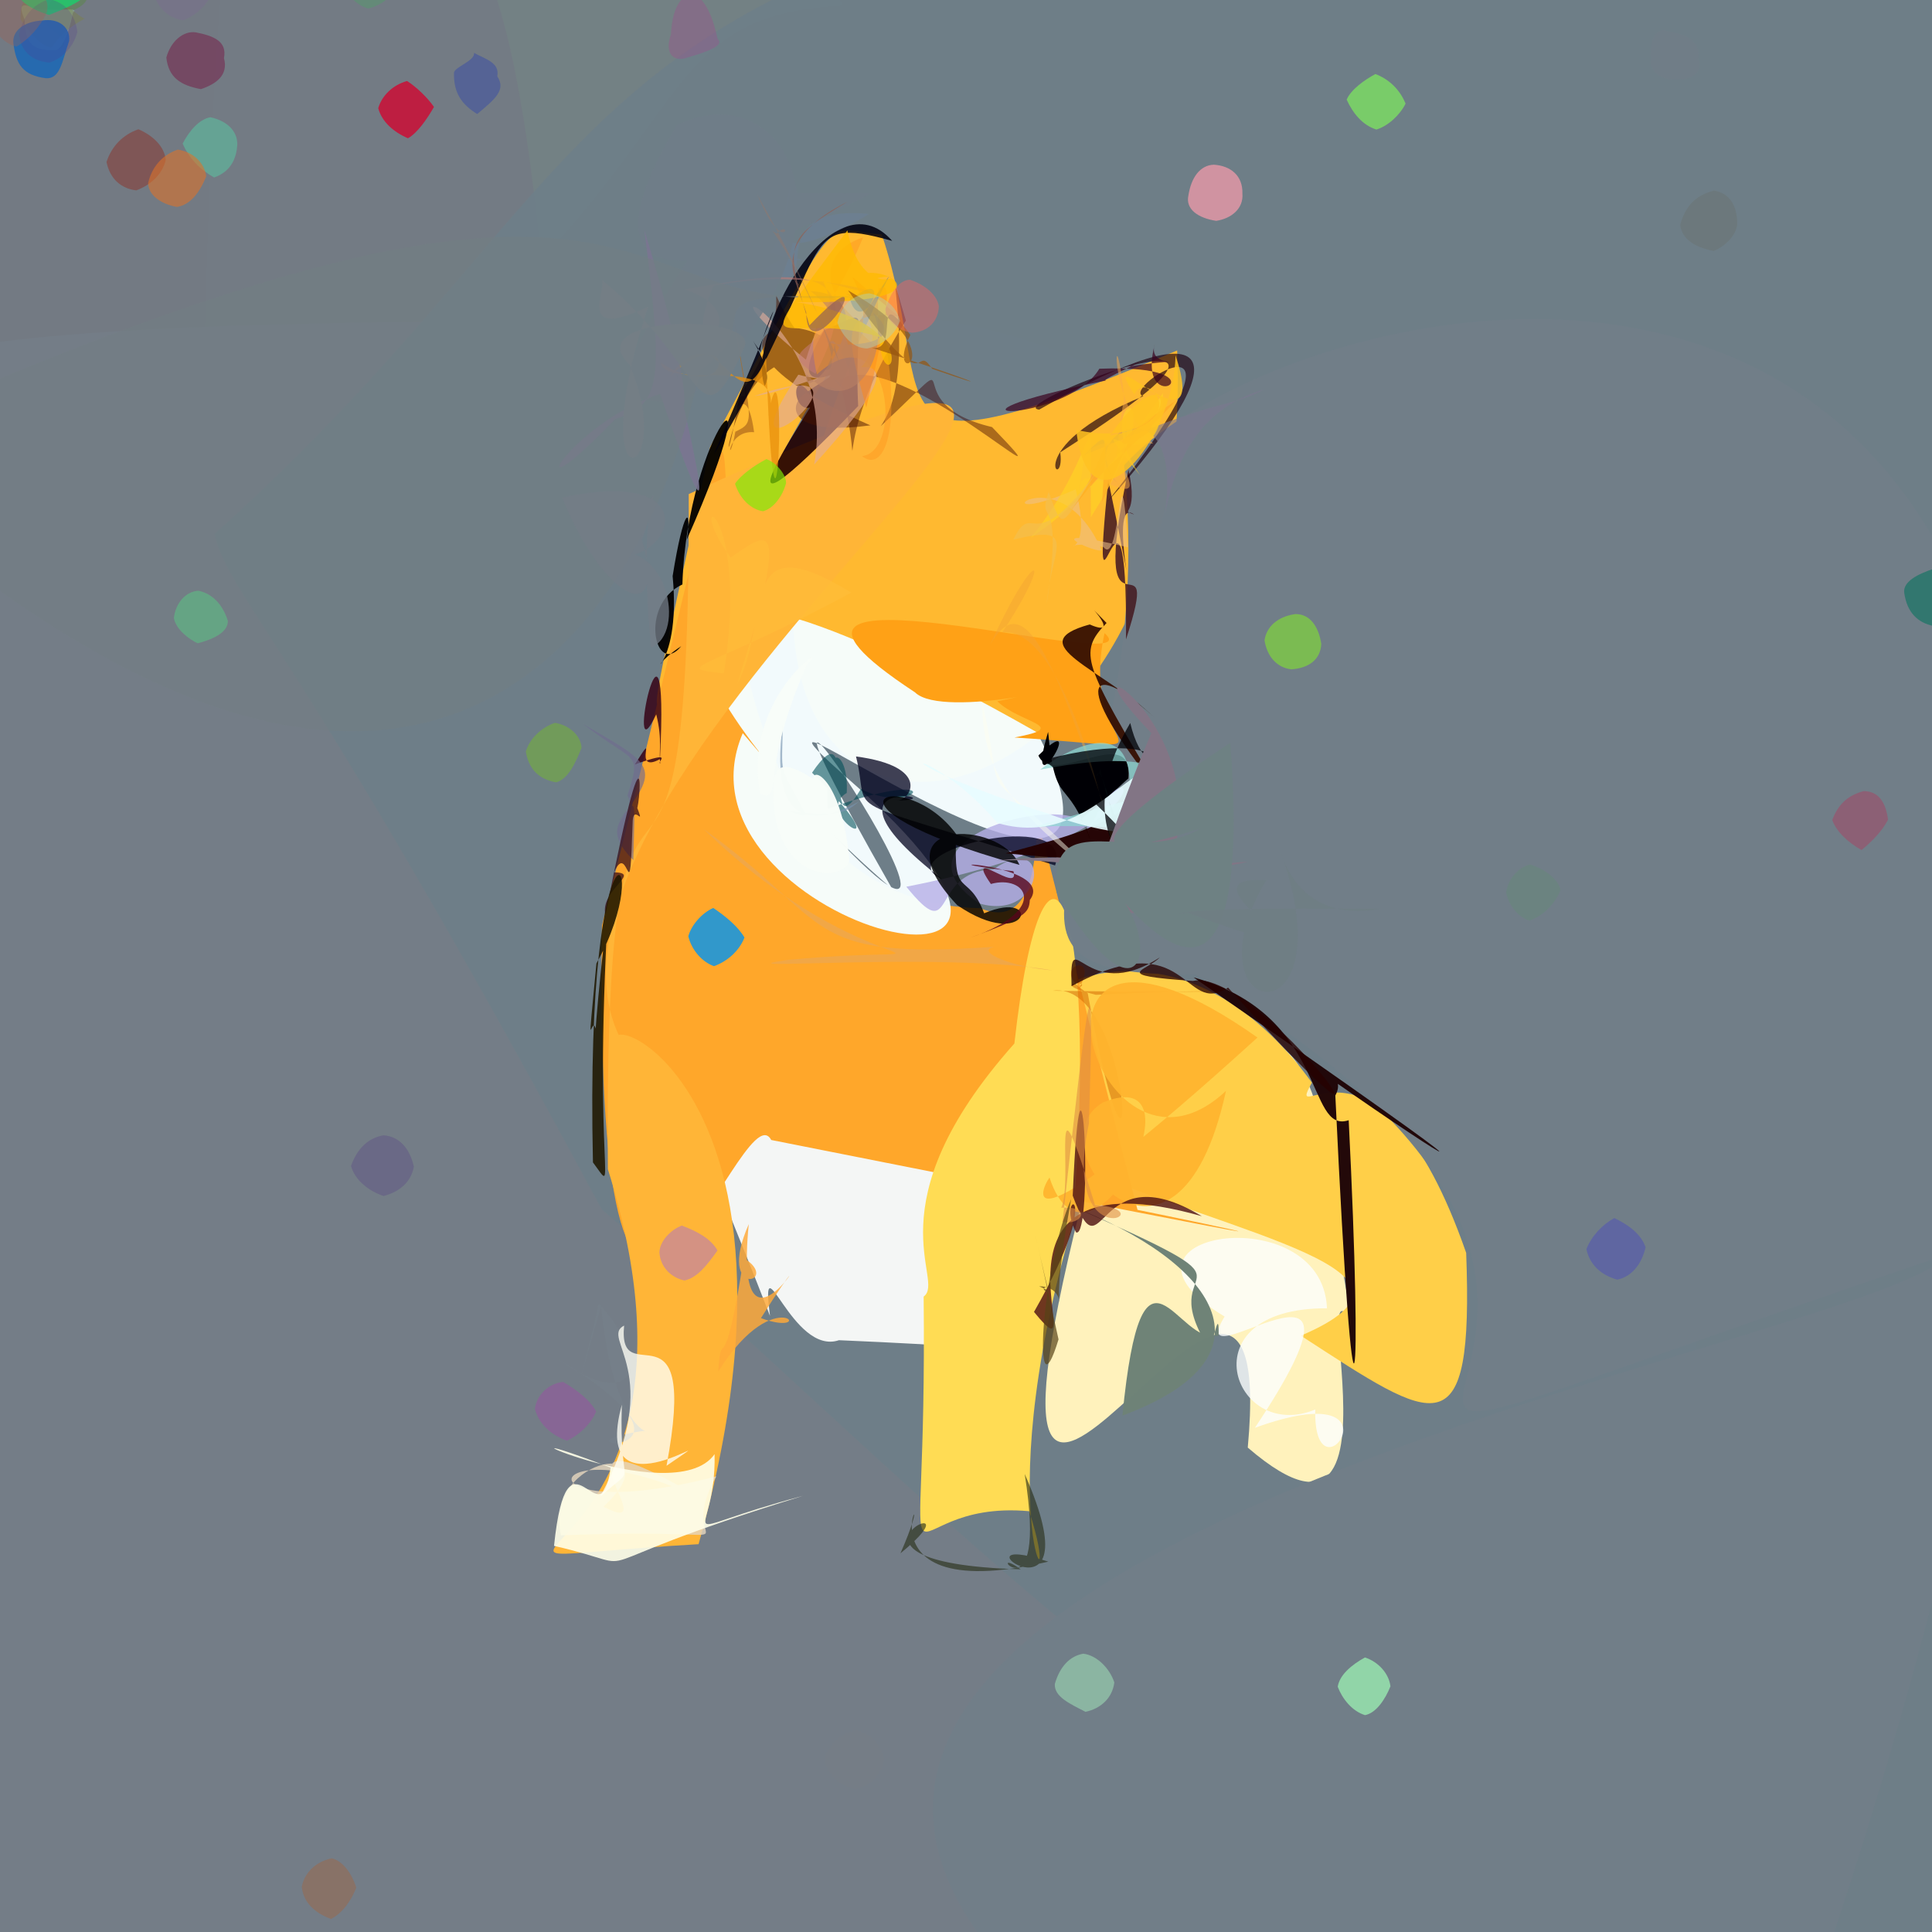 <?xml version="1.0" ?>
<svg xmlns="http://www.w3.org/2000/svg" version="1.1" width="512" height="512">
  <rect width="100%" height="100%" fill="#333333" stroke="none"/>
  <defs/>
  <g>
    <path stroke-width="0" fill="rgb(115, 129, 132)" opacity="1.025" stroke="rgb(139, 182, 153)" stroke-opacity="1.0" stroke-linecap="round" stroke-linejoin="round" d="M 223.728 1.57 C 162.054 4.255 193.37 50.065 66.874 129.432 C 58.177 122.419 55.611 110.843 54.228 87.31 C 58.192 -68.9 69.335 -69.719 85.586 -59.832 C 196.878 -32.085 204.929 -25.534 223.728 1.57"/>
    <path stroke-width="0" fill="rgb(116, 123, 132)" opacity="0.993" stroke="rgb(108, 164, 111)" stroke-opacity="1.0" stroke-linecap="round" stroke-linejoin="round" d="M 144.763 83.532 C 155.186 158.326 160.429 170.85 98.685 172.373 C -60.779 166.43 -47.741 136.505 -41.065 85.294 C -38.506 -35.473 -31.484 -40.575 49.037 -37.268 C 114.53 -39.739 133.617 -47.031 144.763 83.532"/>
    <path stroke-width="0" fill="rgb(116, 125, 135)" opacity="1.003" stroke="rgb(245, 97, 201)" stroke-opacity="1.0" stroke-linecap="round" stroke-linejoin="round" d="M 490.962 531.818 C 350.871 582.886 327.623 574.882 -39.528 555.348 C -75.762 413.137 -51.653 351.971 -47.771 136.878 C -54.44 98.443 -58.186 85.647 144.461 85.047 C 262.45 80.699 394.499 33.242 490.962 531.818"/>
    <path stroke-width="0" fill="rgb(111, 127, 136)" opacity="0.995" stroke="rgb(144, 236, 18)" stroke-opacity="1.0" stroke-linecap="round" stroke-linejoin="round" d="M 551.181 551.127 C 340.858 512.104 281.531 426.391 159.451 320.491 C 78.298 169.516 60.568 158.16 56.85 141.496 C 183.234 27.922 133.971 -24.918 455.518 -47.665 C 555.063 -124.773 573.009 -219.415 551.181 551.127"/>
    <path stroke-width="0" fill="rgb(257, 242, 188)" opacity="1.016" stroke="rgb(5, 212, 198)" stroke-opacity="1.0" stroke-linecap="round" stroke-linejoin="round" d="M 367.165 367.388 C 335.637 300.641 380.395 426.413 330.67 383.625 C 339.896 284.231 245.693 477.167 288.088 313.183 C 240.265 245.595 287.623 227.956 280.282 305.519 C 374.768 219.029 340.025 339.666 367.165 367.388"/>
    <path stroke-width="0" fill="rgb(244, 246, 245)" opacity="1.01" stroke="rgb(249, 203, 117)" stroke-opacity="1.0" stroke-linecap="round" stroke-linejoin="round" d="M 256.694 347.832 C 238.696 358.951 289.351 358.04 222.334 355.169 C 209.861 359.38 201.373 327.576 204.055 348.722 C 184.864 299.107 179.07 294.316 194.404 291.191 C 263.624 316.23 252.037 282.726 256.694 347.832"/>
    <path stroke-width="0" fill="rgb(261, 207, 72)" opacity="1.088" stroke="rgb(30, 163, 36)" stroke-opacity="1.0" stroke-linecap="round" stroke-linejoin="round" d="M 388.552 332.022 C 390.534 384.91 380.752 377.343 344.746 353.968 C 385.138 336.68 327.707 327.867 283.495 308.272 C 229.913 285.592 298.682 219.374 347.66 286.912 C 339.92 300.958 365.282 265.251 388.552 332.022"/>
    <path stroke-width="0" fill="rgb(266, 185, 48)" opacity="1.012" stroke="rgb(133, 105, 67)" stroke-opacity="1.0" stroke-linecap="round" stroke-linejoin="round" d="M 311.958 92.88 C 318.139 242.499 147.11 254.603 235.584 73.209 C 174.642 164 159.216 251.782 188.2 118.462 C 224.589 50.645 217.625 61.545 233.666 62.097 C 249.394 109.123 226.222 129.087 311.958 92.88"/>
    <path stroke-width="0" fill="rgb(268, 167, 42)" opacity="1.001" stroke="rgb(116, 144, 4)" stroke-opacity="1.0" stroke-linecap="round" stroke-linejoin="round" d="M 301.456 320.623 C 317.058 323.783 388.695 338.726 204.379 302.108 C 196.418 286.975 157.238 415.094 159.525 245.276 C 230.098 -33.148 144.381 238.1 259.776 240.688 C 290.137 253.357 256.143 147.464 301.456 320.623"/>
    <path stroke-width="0" fill="rgb(245, 254, 261)" opacity="0.972" stroke="rgb(156, 157, 240)" stroke-opacity="1.0" stroke-linecap="round" stroke-linejoin="round" d="M 227.978 209.231 C 303.184 277.061 175.494 244.265 196.838 194.306 C 300.889 315.93 169.637 118.352 236.44 235.567 C 182.379 189.378 142.427 118.939 274.878 194.114 C 313.581 270.662 173.464 161.581 227.978 209.231"/>
    <path stroke-width="0" fill="rgb(273, 181, 55)" opacity="1.039" stroke="rgb(91, 111, 177)" stroke-opacity="1.0" stroke-linecap="round" stroke-linejoin="round" d="M 171.844 285.413 C 135.201 259.616 224.495 269.566 185.129 409.224 C 94.998 414.408 196.467 422.444 161.093 309.85 C 160.018 159.773 182.971 280.64 182.519 130.938 C 375.041 43.108 103.708 218.153 171.844 285.413"/>
    <path stroke-width="0" fill="rgb(267, 220, 84)" opacity="1.005" stroke="rgb(170, 171, 53)" stroke-opacity="1.0" stroke-linecap="round" stroke-linejoin="round" d="M 284.265 324.289 C 260.675 405.631 282.762 431.491 272.752 400.486 C 234.147 396.985 245.761 436.472 244.777 343.607 C 250.814 339.231 230.425 319.674 268.823 276.536 C 276.451 208.278 291.589 235.617 284.265 324.289"/>
    <path stroke-width="0" fill="rgb(228, 213, 188)" opacity="0.823" stroke="rgb(80, 92, 145)" stroke-opacity="1.0" stroke-linecap="round" stroke-linejoin="round" d="M 159.925 399.279 C 179.023 381.457 144.16 384.885 148.636 406.885 C 208.351 404.526 177.092 413.418 189.852 391.245 C 134.76 405.678 143.525 375.893 187.309 397.992 C 138.363 368.811 178.561 409.135 159.925 399.279"/>
    <path stroke-width="0" fill="rgb(260, 170, 57)" opacity="0.829" stroke="rgb(166, 64, 118)" stroke-opacity="1.0" stroke-linecap="round" stroke-linejoin="round" d="M 197.074 333.371 C 207.459 339.737 189.477 344.703 198.432 324.414 C 193.889 369.891 222.036 316.941 201.658 349.318 C 217.233 354.97 205.939 338.615 190.349 363.461 C 191.205 350.329 191.656 368.512 197.074 333.371"/>
    <path stroke-width="0" fill="rgb(266, 261, 233)" opacity="0.904" stroke="rgb(50, 94, 209)" stroke-opacity="1.0" stroke-linecap="round" stroke-linejoin="round" d="M 189.373 385.368 C 189.885 409.603 175.038 406.432 212.767 396.423 C 146.584 416.79 175.094 416.167 146.822 409.674 C 150.397 375.196 159.234 409.349 161.81 388.938 C 119.906 372.817 178.258 401.169 189.373 385.368"/>
    <path stroke-width="0" fill="rgb(113, 126, 136)" opacity="0.991" stroke="rgb(72, 30, 75)" stroke-opacity="1.0" stroke-linecap="round" stroke-linejoin="round" d="M 445.398 623.228 C -29.738 434.845 496.233 361.838 516.037 332.423 C 263.758 418.098 494.599 360.538 316.822 258.175 C 245.1 259.506 307.998 221.989 297.905 123.295 C 350.4 64.663 699.68 -15.81 445.398 623.228"/>
    <path stroke-width="0" fill="rgb(174, 105, 28)" opacity="0.707" stroke="rgb(146, 236, 81)" stroke-opacity="1.0" stroke-linecap="round" stroke-linejoin="round" d="M 193.992 81.124 C 198.967 112.075 200.48 111.712 194.875 114.4 C 192.887 125.571 191.981 113.893 199.85 114.537 C 198.523 105.02 196.432 106.792 195.165 108.089 C 196.991 98.241 199.838 118.177 193.992 81.124"/>
    <path stroke-width="0" fill="rgb(69, 27, 34)" opacity="0.874" stroke="rgb(33, 182, 73)" stroke-opacity="1.0" stroke-linecap="round" stroke-linejoin="round" d="M 293.688 127.209 C 304.48 178.65 292.569 130.224 300.558 136.374 C 296.376 134.71 301.963 137.424 299.054 124.453 C 287.773 176.825 308.652 137.82 298.403 169.451 C 298.772 110.603 288.554 179.623 293.688 127.209"/>
    <path stroke-width="0" fill="rgb(272, 161, 22)" opacity="1.059" stroke="rgb(149, 5, 211)" stroke-opacity="1.0" stroke-linecap="round" stroke-linejoin="round" d="M 268.841 195.438 C 284.196 192.58 270.202 191.644 264.302 185.846 C 293.721 179.45 250.06 190.994 242.471 183.469 C 181.741 143.574 307.224 180.433 292.717 167.797 C 285.281 201.846 317.644 198.55 268.841 195.438"/>
    <path stroke-width="0" fill="rgb(29, -9, 16)" opacity="0.665" stroke="rgb(172, 68, 187)" stroke-opacity="1.0" stroke-linecap="round" stroke-linejoin="round" d="M 303.019 104.983 C 296.041 103.057 338.062 76.991 293.417 133.049 C 328.866 93.622 323.818 80.876 275.394 108.559 C 264.71 107.447 353.399 73.791 280.975 119.874 C 282.485 131.427 269.297 118.798 303.019 104.983"/>
    <path stroke-width="0" fill="rgb(57, -21, 29)" opacity="0.694" stroke="rgb(63, 146, 150)" stroke-opacity="1.0" stroke-linecap="round" stroke-linejoin="round" d="M 293.908 100.677 C 288.209 102.154 309.353 92.841 298.837 97.147 C 320.955 93.858 303.37 99.034 306.067 91.081 C 300.314 112.699 327.138 96.355 291.336 97.716 C 282.622 112.509 238.631 111.819 293.908 100.677"/>
    <path stroke-width="0" fill="rgb(-17, -29, -14)" opacity="0.947" stroke="rgb(56, 242, 114)" stroke-opacity="1.0" stroke-linecap="round" stroke-linejoin="round" d="M 178.254 152.673 C 181.213 134.151 183.365 133.961 182.003 143.037 C 206.663 87.291 181.991 114.351 180.847 154.884 C 169.241 160.253 173.616 179.662 180.539 171.241 C 168.283 179.377 180.814 179.163 178.254 152.673"/>
    <path stroke-width="0" fill="rgb(34, -5, -20)" opacity="0.906" stroke="rgb(178, 75, 207)" stroke-opacity="1.0" stroke-linecap="round" stroke-linejoin="round" d="M 218.389 87.528 C 232.281 81.574 226.084 81.142 227.425 107.603 C 182.28 154.502 214.95 108.644 224.971 91.489 C 211.995 125.596 207.277 95.171 214.142 103.657 C 233.161 91.053 204.298 111.782 218.389 87.528"/>
    <path stroke-width="0" fill="rgb(-18, -1, 5)" opacity="0.999" stroke="rgb(224, 148, 224)" stroke-opacity="1.0" stroke-linecap="round" stroke-linejoin="round" d="M 288.892 222.629 C 287.172 212.495 277.963 225.743 299.023 206.284 C 300.442 191.072 278.901 208.952 275.189 200.214 C 289.26 186.362 270.915 216.712 277.761 193.964 C 279.723 215 282.571 204.895 288.892 222.629"/>
    <path stroke-width="0" fill="rgb(40, 47, 25)" opacity="0.627" stroke="rgb(108, 154, 4)" stroke-opacity="1.0" stroke-linecap="round" stroke-linejoin="round" d="M 238.626 411.654 C 251.58 382.03 221.119 427.122 277.812 413.848 C 249.374 404.498 291.101 434.77 271.556 390.622 C 277.945 430.816 259.853 408.258 270.508 415.886 C 211.77 414.174 262.242 392.235 238.626 411.654"/>
    <path stroke-width="0" fill="rgb(117, 129, 138)" opacity="0.724" stroke="rgb(168, 73, 157)" stroke-opacity="1.0" stroke-linecap="round" stroke-linejoin="round" d="M 148.108 360.312 C 194.165 388.264 142.034 383.375 170.437 379.215 C 174.657 379.594 162.923 382.266 159.291 346.189 C 147.932 385.511 154.688 363.873 158.687 345.492 C 173.379 361.35 168.159 374.748 148.108 360.312"/>
    <path stroke-width="0" fill="rgb(71, 18, -15)" opacity="0.5" stroke="rgb(34, 76, 145)" stroke-opacity="1.0" stroke-linecap="round" stroke-linejoin="round" d="M 230.649 112.725 C 197.144 117.287 214.087 95.104 225.064 105.155 C 189.867 66.225 218.284 73.03 196.022 104.578 C 188.541 148.388 194.411 71.549 225.167 104.175 C 228.86 75.832 167.534 84.764 230.649 112.725"/>
    <path stroke-width="0" fill="rgb(53, -5, 21)" opacity="0.833" stroke="rgb(146, 166, 166)" stroke-opacity="1.0" stroke-linecap="round" stroke-linejoin="round" d="M 174.982 202.329 C 174.493 199.488 175.655 196.284 173.907 189.304 C 164.946 208.519 177.515 149.344 174.898 201.179 C 167.008 205.427 175.015 191.811 168.239 202.59 C 179.336 198.622 173.804 202.063 174.982 202.329"/>
    <path stroke-width="0" fill="rgb(57, 0, -21)" opacity="0.427" stroke="rgb(228, 93, 111)" stroke-opacity="1.0" stroke-linecap="round" stroke-linejoin="round" d="M 233.416 112.927 C 244.201 97.541 232.542 59.195 240.067 84.968 C 217.826 119.402 230.88 133.803 222.442 100.778 C 237.522 90.466 287.836 139.065 262.896 113.175 C 235.366 106.678 259.119 88.813 233.416 112.927"/>
    <path stroke-width="0" fill="rgb(226, 172, 155)" opacity="0.621" stroke="rgb(205, 179, 25)" stroke-opacity="1.0" stroke-linecap="round" stroke-linejoin="round" d="M 199.895 104.971 C 239.824 91.12 187.757 134.432 211.565 99.295 C 247.117 108.899 225.879 53.682 213.587 95.329 C 177.825 66.294 222.613 85.682 215.763 123.116 C 254.475 80.4 215.133 103.119 199.895 104.971"/>
    <path stroke-width="0" fill="rgb(237, 193, 139)" opacity="0.559" stroke="rgb(205, 145, 103)" stroke-opacity="1.0" stroke-linecap="round" stroke-linejoin="round" d="M 291.895 145.681 C 279.914 118.607 256.791 142.097 285.066 129.668 C 290.886 152.019 275.942 142.012 292.436 144.958 C 297.057 151.054 296.739 111.883 298.926 145.044 C 271.741 138.476 291.767 147.26 291.895 145.681"/>
    <path stroke-width="0" fill="rgb(113, 108, 143)" opacity="0.651" stroke="rgb(177, 115, 184)" stroke-opacity="1.0" stroke-linecap="round" stroke-linejoin="round" d="M 154.511 191.853 C 168.241 202.538 170.147 198.834 166.28 210.794 C 169.464 216.149 157.527 217.68 167.828 227.93 C 168.394 208.247 168.531 212.869 163.633 217.916 C 175.447 203.309 173.382 202.789 154.511 191.853"/>
    <path stroke-width="0" fill="rgb(182, 174, 231)" opacity="0.787" stroke="rgb(248, 218, 2)" stroke-opacity="1.0" stroke-linecap="round" stroke-linejoin="round" d="M 288.269 221.415 C 298.762 192.394 316.221 220.235 240.184 234.988 C 253.6 251.534 246.015 230.884 263.246 230.404 C 279.126 219.253 277.168 244.515 259.538 239.434 C 231.919 220.815 290.85 207.887 288.269 221.415"/>
    <path stroke-width="0" fill="rgb(-9, 80, 88)" opacity="0.592" stroke="rgb(186, 43, 132)" stroke-opacity="1.0" stroke-linecap="round" stroke-linejoin="round" d="M 215.205 204.777 C 227.663 186.364 217.58 226.633 228.162 209.055 C 242.445 216.736 253.587 202.157 219.411 214.32 C 218.089 194.968 225.086 198.895 224.388 210.149 C 214.497 215.872 241.214 230.794 215.205 204.777"/>
    <path stroke-width="0" fill="rgb(211, 102, -7)" opacity="0.519" stroke="rgb(88, 236, 179)" stroke-opacity="1.0" stroke-linecap="round" stroke-linejoin="round" d="M 288.25 263.171 C 276.788 256.379 291.93 251.458 286.052 261.686 C 289.873 259.8 276.64 260.217 290.41 263.64 C 326.949 261.703 342.028 263.452 278.957 262.557 C 301.005 259.367 302.314 339.607 288.25 263.171"/>
    <path stroke-width="0" fill="rgb(-7, 0, 29)" opacity="0.743" stroke="rgb(41, 158, 147)" stroke-opacity="1.0" stroke-linecap="round" stroke-linejoin="round" d="M 226.852 200.471 C 231.122 217.573 219.276 209.764 279.608 229.356 C 284.93 213.468 234.298 226 249.565 232.921 C 212.608 204.105 254.6 211.818 237.798 212.173 C 241.396 212.029 246.828 203.12 226.852 200.471"/>
    <path stroke-width="0" fill="rgb(55, 16, 3)" opacity="0.952" stroke="rgb(238, 156, 136)" stroke-opacity="1.0" stroke-linecap="round" stroke-linejoin="round" d="M 306.479 190.637 C 292.041 176.952 270.143 170.657 288.772 165.485 C 298.951 169.906 283.747 155.507 293.253 165.095 C 285.584 173.061 287.057 175.695 307.468 210.029 C 282.328 178.97 289.371 174.528 306.479 190.637"/>
    <path stroke-width="0" fill="rgb(54, 12, 22)" opacity="0.732" stroke="rgb(186, 79, 101)" stroke-opacity="1.0" stroke-linecap="round" stroke-linejoin="round" d="M 167.677 217.435 C 168.045 212.894 171.341 220.319 168.399 212.876 C 168.763 224.055 173.46 175.736 160.451 242.515 C 158.839 235.799 170.261 231.302 162.744 231.177 C 166.722 221.955 166.836 244.069 167.677 217.435"/>
    <path stroke-width="0" fill="rgb(31, 23, -4)" opacity="0.881" stroke="rgb(57, 64, 14)" stroke-opacity="1.0" stroke-linecap="round" stroke-linejoin="round" d="M 157.875 272.631 C 156.709 268.262 155.4 283.423 158.054 255.333 C 174.829 225.402 154.88 207.556 157.138 308.052 C 164.056 317.324 157.074 313.095 161.18 239.937 C 154.542 296.194 159.299 280.643 157.875 272.631"/>
    <path stroke-width="0" fill="rgb(252, 256, 255)" opacity="0.796" stroke="rgb(6, 17, 173)" stroke-opacity="1.0" stroke-linecap="round" stroke-linejoin="round" d="M 348.555 373.538 C 347.962 400.047 373.732 363.508 332.564 378.384 C 370.448 321.43 312.498 368.645 324.534 348.894 C 287.901 326.955 350.436 316.716 351.663 346.716 C 314.116 346.491 326.705 382.556 348.555 373.538"/>
    <path stroke-width="0" fill="rgb(33, 8, 9)" opacity="0.985" stroke="rgb(136, 228, 252)" stroke-opacity="1.0" stroke-linecap="round" stroke-linejoin="round" d="M 316.308 259.022 C 410.912 324.57 382.819 307.068 353.498 286.504 C 343.702 282.611 357.842 283.008 353.879 290.329 C 358.867 396.345 361.144 370.982 357.418 296.869 C 345.999 300.675 352.122 268.988 316.308 259.022"/>
    <path stroke-width="0" fill="rgb(-4, -7, -2)" opacity="0.818" stroke="rgb(81, 97, 150)" stroke-opacity="1.0" stroke-linecap="round" stroke-linejoin="round" d="M 253.443 221.113 C 239.883 202.318 210.322 212.605 270.162 229.2 C 264.934 216.97 232.044 216.84 253.653 239.859 C 272.577 252.787 276.566 235.313 260.82 242.029 C 256.305 230.4 252.459 238.952 253.443 221.113"/>
    <path stroke-width="0" fill="rgb(283, 269, 245)" opacity="0.784" stroke="rgb(160, 222, 69)" stroke-opacity="1.0" stroke-linecap="round" stroke-linejoin="round" d="M 176.64 388.445 C 196.927 374.39 155.928 404.739 164.798 372.242 C 163.984 396.514 169.378 387.277 159.052 396.651 C 176.673 363.652 158.813 354.605 165.396 351.293 C 163.611 369.833 185.285 342.397 176.64 388.445"/>
    <path stroke-width="0" fill="rgb(111, 131, 119)" opacity="0.996" stroke="rgb(47, 242, 175)" stroke-opacity="1.0" stroke-linecap="round" stroke-linejoin="round" d="M 319.195 355.333 C 320.667 363.94 323.083 343.4 322.958 353.924 C 311.973 357.29 302.718 321.562 297.453 375.141 C 340.07 359.298 321.619 334.273 283.75 319.536 C 338.742 343.69 305.993 332.523 319.195 355.333"/>
    <path stroke-width="0" fill="rgb(38, -15, -3)" opacity="0.768" stroke="rgb(241, 186, 64)" stroke-opacity="1.0" stroke-linecap="round" stroke-linejoin="round" d="M 283.972 261.355 C 283.38 243.468 287.275 266.826 307.367 253.714 C 303.817 257.392 293.908 258.426 316.131 259.962 C 333.57 255.963 385.435 327.957 325.452 261.724 C 313.424 269.641 315.143 244.303 283.972 261.355"/>
    <path stroke-width="0" fill="rgb(-17, -5, 15)" opacity="0.871" stroke="rgb(132, 6, 52)" stroke-opacity="1.0" stroke-linecap="round" stroke-linejoin="round" d="M 202.645 102.267 C 205.804 97.694 195.032 84.039 201.587 93.292 C 200.627 89.596 215.478 59.415 189.18 120.435 C 221.934 65.789 210.361 56.627 236.445 63.838 C 220.239 45.486 197.646 89.584 202.645 102.267"/>
    <path stroke-width="0" fill="rgb(35, -4, -19)" opacity="0.956" stroke="rgb(182, 100, 144)" stroke-opacity="1.0" stroke-linecap="round" stroke-linejoin="round" d="M 306.588 193.758 C 300.981 192.083 312.423 220.299 303.502 221.072 C 300.28 192.687 319.632 203.352 297.878 221.123 C 291.734 222.069 327.274 231.81 266.512 226.142 C 285.506 220.832 309.116 216.514 306.588 193.758"/>
    <path stroke-width="0" fill="rgb(194, 122, 121)" opacity="0.566" stroke="rgb(140, 149, 245)" stroke-opacity="1.0" stroke-linecap="round" stroke-linejoin="round" d="M 218.132 74.55 C 226.938 93.057 202.093 90.972 216.109 99.055 C 232.395 68.127 208.976 71.818 181.39 76.705 C 203.163 83.692 178.35 100.579 189.101 75.742 C 219.67 69.419 247.762 83.105 218.132 74.55"/>
    <path stroke-width="0" fill="rgb(86, 6, 26)" opacity="0.791" stroke="rgb(61, 25, 4)" stroke-opacity="1.0" stroke-linecap="round" stroke-linejoin="round" d="M 272.915 238.505 C 280.328 228.651 238.193 227.433 268.558 230.873 C 270.517 237.333 255.279 223.774 262.597 234.263 C 271.735 231.686 278.569 240.957 257.373 248.427 C 271.873 243.074 272.684 241.95 272.915 238.505"/>
    <path stroke-width="0" fill="rgb(272, 181, 46)" opacity="0.935" stroke="rgb(86, 245, 59)" stroke-opacity="1.0" stroke-linecap="round" stroke-linejoin="round" d="M 278.131 312.062 C 275.506 315.652 268.021 334.257 333.242 274.957 C 262.364 224.901 289.889 321.989 324.897 289.093 C 311.744 349.654 272.976 303.366 292.306 292.17 C 320.11 280.725 288.73 344.356 278.131 312.062"/>
    <path stroke-width="0" fill="rgb(261, 254, 238)" opacity="0.475" stroke="rgb(240, 203, 160)" stroke-opacity="1.0" stroke-linecap="round" stroke-linejoin="round" d="M 260.269 185.892 C 260.47 203.576 266.278 214.564 296.418 236.227 C 300.855 216.591 308.956 217.456 305.821 210.771 C 308.173 258.218 267.594 232.625 287.366 228.783 C 256.689 198.445 267.255 216.941 260.269 185.892"/>
    <path stroke-width="0" fill="rgb(82, 22, 21)" opacity="0.831" stroke="rgb(88, 37, 250)" stroke-opacity="1.0" stroke-linecap="round" stroke-linejoin="round" d="M 274.02 347.672 C 294.018 312.608 279.224 315.579 285.166 326.588 C 289.885 328.7 286.707 260.058 284.28 316.862 C 292.714 339.525 289.68 304.892 318.49 322.304 C 253.459 303.824 291.518 369.203 274.02 347.672"/>
    <path stroke-width="0" fill="rgb(108, 130, 157)" opacity="0.398" stroke="rgb(126, 163, 93)" stroke-opacity="1.0" stroke-linecap="round" stroke-linejoin="round" d="M 202.908 71.291 C 210.845 64.821 219.279 72.351 204.183 66.768 C 209.235 61.133 211.373 34.317 207.371 61.521 C 207.982 69.656 228.047 58.297 230.274 56.69 C 199.255 53.819 220.247 81.311 202.908 71.291"/>
    <path stroke-width="0" fill="rgb(112, 125, 137)" opacity="0.849" stroke="rgb(209, 48, 130)" stroke-opacity="1.0" stroke-linecap="round" stroke-linejoin="round" d="M 230.77 51.23 C 193.342 51.645 178.936 47.84 183.607 66.851 C 163.203 98.292 159.46 109.02 182.139 105.895 C 232.251 61.291 208.639 18.918 179.343 33.2 C 149.522 83.13 190.891 72.831 230.77 51.23"/>
    <path stroke-width="0" fill="rgb(259, 134, 24)" opacity="0.495" stroke="rgb(24, 219, 248)" stroke-opacity="1.0" stroke-linecap="round" stroke-linejoin="round" d="M 229.577 108.044 C 224.372 88.95 222.093 81.785 238.284 83.92 C 215.38 65.23 232.192 74.771 228.108 88.181 C 234.849 94.786 231.874 90.745 232.878 74.856 C 231.354 81.572 240.522 61.691 229.577 108.044"/>
    <path stroke-width="0" fill="rgb(263, 151, 30)" opacity="0.455" stroke="rgb(103, 59, 33)" stroke-opacity="1.0" stroke-linecap="round" stroke-linejoin="round" d="M 228.732 62.901 C 215.159 67.432 217.8 81.244 234.561 89.892 C 238.977 115.426 233.823 125.196 228.456 120.875 C 239.676 119.581 235.661 82.096 216.494 99.207 C 212.841 83.362 219.62 85.197 228.732 62.901"/>
    <path stroke-width="0" fill="rgb(233, 144, 11)" opacity="0.755" stroke="rgb(185, 2, 196)" stroke-opacity="1.0" stroke-linecap="round" stroke-linejoin="round" d="M 177.505 99.725 C 190.771 80.872 195.058 114.394 203.034 94.805 C 205.695 172.438 208.998 80.315 203.592 110.151 C 209.458 92.777 176.102 103.883 175.096 96.049 C 194.881 109.11 195.605 83.232 177.505 99.725"/>
    <path stroke-width="0" fill="rgb(122, 118, 145)" opacity="0.9" stroke="rgb(66, 116, 174)" stroke-opacity="1.0" stroke-linecap="round" stroke-linejoin="round" d="M 179.512 99.539 C 177.463 93.9 196.468 167.221 174.953 104.401 C 150.773 112.079 135.257 139.863 163.072 111.036 C 175.152 107.152 175.948 101.763 170.776 60.999 C 187.008 114.511 179.97 112.955 179.512 99.539"/>
    <path stroke-width="0" fill="rgb(186, 129, 101)" opacity="0.598" stroke="rgb(72, 96, 46)" stroke-opacity="1.0" stroke-linecap="round" stroke-linejoin="round" d="M 220.84 90.348 C 213.262 91.63 252.214 94.215 224.049 77.789 C 241.702 80.375 229.37 115.904 213.696 99.127 C 211.821 110.424 237.551 78.179 214.686 77.127 C 223.162 82.926 229.527 100.64 220.84 90.348"/>
    <path stroke-width="0" fill="rgb(115, 126, 131)" opacity="0.595" stroke="rgb(147, 244, 164)" stroke-opacity="1.0" stroke-linecap="round" stroke-linejoin="round" d="M 225.108 78.565 C 177.446 77.393 205.978 84.003 185.424 98.199 C 171.18 166.68 109.377 262.611 -44.563 119.802 C 179.674 17.761 156.318 85.026 226.434 78.616 C 237.731 70.249 227.737 90.864 225.108 78.565"/>
    <path stroke-width="0" fill="rgb(116, 126, 133)" opacity="0.968" stroke="rgb(109, 130, 136)" stroke-opacity="1.0" stroke-linecap="round" stroke-linejoin="round" d="M 197.362 91.805 C 200.573 82.88 153.07 83.418 166.839 96.689 C 180.096 127.411 153.417 136.759 171.829 81.211 C 152.129 90.855 161.157 76.216 159.377 74.036 C 187.614 97.115 184.736 119.593 197.362 91.805"/>
    <path stroke-width="0" fill="rgb(123, 121, 144)" opacity="0.592" stroke="rgb(70, 32, 100)" stroke-opacity="1.0" stroke-linecap="round" stroke-linejoin="round" d="M 287.183 120.676 C 297.871 109.849 287.908 122.852 298.25 129.801 C 280.288 116.929 314.602 97.569 308.622 136.788 C 310.605 126.682 315.229 108.786 335.138 103.177 C 324.234 108.739 326.465 104.035 287.183 120.676"/>
    <path stroke-width="0" fill="rgb(224, 143, 67)" opacity="0.595" stroke="rgb(47, 230, 138)" stroke-opacity="1.0" stroke-linecap="round" stroke-linejoin="round" d="M 281.253 320.065 C 284.652 312.548 277.734 278.44 290.2 319.366 C 309.441 320.538 280.941 334.155 288.565 297.792 C 290.074 249.743 288.99 256.491 281.573 323.81 C 286.633 324.907 289.643 319.529 281.253 320.065"/>
    <path stroke-width="0" fill="rgb(250, 171, 71)" opacity="0.521" stroke="rgb(224, 116, 184)" stroke-opacity="1.0" stroke-linecap="round" stroke-linejoin="round" d="M 305.599 117.567 C 290.971 104.061 296.641 70.242 299.003 122.85 C 297.232 115.988 299.663 88.951 295.842 120.601 C 307.79 140.55 285.671 119.363 285.991 129.896 C 288.138 120.723 284.058 115.574 305.599 117.567"/>
    <path stroke-width="0" fill="rgb(267, 210, 36)" opacity="0.651" stroke="rgb(230, 175, 178)" stroke-opacity="1.0" stroke-linecap="round" stroke-linejoin="round" d="M 308.191 104.192 C 298.117 118.473 288.44 132.411 273.221 142.449 C 292.317 119.078 288.603 99.037 289.101 137.06 C 314.668 96.623 287.003 104.092 302.132 125.937 C 283.231 102.127 307.962 134.034 308.191 104.192"/>
    <path stroke-width="0" fill="rgb(256, 167, 36)" opacity="0.642" stroke="rgb(203, 244, 116)" stroke-opacity="1.0" stroke-linecap="round" stroke-linejoin="round" d="M 282.173 137.432 C 295.454 120.567 293.621 104.846 292.071 133.014 C 309.394 94.028 294.027 124.952 304.728 112.489 C 308.878 115.01 281.744 125.445 311.598 106.217 C 291.503 127.618 297.063 118.093 282.173 137.432"/>
    <path stroke-width="0" fill="rgb(242, 191, 79)" opacity="0.655" stroke="rgb(65, 216, 8)" stroke-opacity="1.0" stroke-linecap="round" stroke-linejoin="round" d="M 296.476 116.641 C 280.704 138.123 282.616 143.67 277.905 130.319 C 274.567 140.103 282.138 128.912 277.357 160.234 C 278.635 145.076 286.172 138.792 268.547 142.996 C 274.617 130.608 272.787 152.608 296.476 116.641"/>
    <path stroke-width="0" fill="rgb(87, 67, 23)" opacity="0.7" stroke="rgb(90, 90, 4)" stroke-opacity="1.0" stroke-linecap="round" stroke-linejoin="round" d="M 275.378 340.88 C 281.654 343.547 274.083 342.026 277.57 340.933 C 275.571 333.072 270.5 309.317 280.521 354.955 C 273.609 377.64 275.808 336.062 283.871 317.774 C 276.199 359.504 286.056 340.842 275.378 340.88"/>
    <path stroke-width="0" fill="rgb(242, 165, 52)" opacity="0.494" stroke="rgb(221, 115, 83)" stroke-opacity="1.0" stroke-linecap="round" stroke-linejoin="round" d="M 297.764 239.498 C 309.403 180.644 319.26 206.484 300.501 236.606 C 281.964 183.268 272.959 151.785 262.311 171.081 C 274.383 144.426 279.865 145.851 265.597 167.63 C 275.506 166.057 288.442 187.119 297.764 239.498"/>
    <path stroke-width="0" fill="rgb(116, 124, 135)" opacity="0.78" stroke="rgb(17, 64, 56)" stroke-opacity="1.0" stroke-linecap="round" stroke-linejoin="round" d="M 170.123 143.097 C 177.479 122.042 168.292 127.619 172.532 171.622 C 182.015 167.847 177.031 142.179 160.348 146.79 C 177.231 152.178 189.607 123.021 148.984 131.853 C 159.891 159.186 177.029 167.03 170.123 143.097"/>
    <path stroke-width="0" fill="rgb(256, 190, 58)" opacity="0.681" stroke="rgb(33, 3, 29)" stroke-opacity="1.0" stroke-linecap="round" stroke-linejoin="round" d="M 225.608 157.049 C 194.961 138.353 204.707 163.37 195.382 181.289 C 210.209 133.947 202.868 141.629 193.589 147.776 C 179.959 128.563 199.121 132.72 191.819 178.455 C 177.26 176.845 187.424 177.597 225.608 157.049"/>
    <path stroke-width="0" fill="rgb(6, 19, 19)" opacity="0.726" stroke="rgb(162, 125, 252)" stroke-opacity="1.0" stroke-linecap="round" stroke-linejoin="round" d="M 297.391 218.912 C 294.211 273.731 278.899 209.456 303.185 242.725 C 286.978 220.142 299.681 210.1 297.166 235.355 C 292.257 188.999 288.745 211.834 291.683 203.725 C 294.148 223.633 321.516 253.656 297.391 218.912"/>
    <path stroke-width="0" fill="rgb(153, 147, 128)" opacity="0.702" stroke="rgb(199, 73, 61)" stroke-opacity="1.0" stroke-linecap="round" stroke-linejoin="round" d="M 319.976 213.619 C 303.439 218.203 295.874 222.626 317.195 234.489 C 302.066 224.243 306.626 216.097 286.898 237.88 C 305.412 244.195 312.052 235.262 298.387 234.994 C 301.135 230.112 323.572 207.916 319.976 213.619"/>
    <path stroke-width="0" fill="rgb(121, 149, 177)" opacity="0.647" stroke="rgb(141, 73, 180)" stroke-opacity="1.0" stroke-linecap="round" stroke-linejoin="round" d="M 213.05 214.954 C 206.152 201.722 207.262 206.414 207.458 191.713 C 203.288 222.785 218.954 217.172 227.698 212.396 C 224.102 215.159 223.184 216.677 208.923 214.963 C 210.337 215.323 214.879 217.262 213.05 214.954"/>
    <path stroke-width="0" fill="rgb(141, 216, 211)" opacity="0.716" stroke="rgb(91, 211, 235)" stroke-opacity="1.0" stroke-linecap="round" stroke-linejoin="round" d="M 275.652 203.959 C 284.739 197.069 312.564 181.964 291.959 239.102 C 305.815 237.134 334.448 216.793 274.039 219.1 C 305.157 210.221 311.648 207.547 312.299 216.512 C 316.941 198.735 294.142 200.443 275.652 203.959"/>
    <path stroke-width="0" fill="rgb(248, 253, 249)" opacity="0.979" stroke="rgb(247, 230, 75)" stroke-opacity="1.0" stroke-linecap="round" stroke-linejoin="round" d="M 201.461 210.411 C 208.456 213.613 200.08 196.394 215.489 206.421 C 215.587 202.849 223.261 207.395 225.089 227.904 C 222.851 236.854 189.352 231.475 213.897 176.082 C 221.205 168.927 196.576 184.1 201.461 210.411"/>
    <path stroke-width="0" fill="rgb(232, 253, 263)" opacity="0.892" stroke="rgb(63, 27, 242)" stroke-opacity="1.0" stroke-linecap="round" stroke-linejoin="round" d="M 301.531 223.159 C 284.808 225.854 312.888 215.694 314.486 213.907 C 305.449 185.009 293.909 226.919 264.308 218.096 C 245.362 195.754 226.305 199.197 278.141 215.762 C 318.385 230.966 329.074 206.149 301.531 223.159"/>
    <path stroke-width="0" fill="rgb(-21, -5, 6)" opacity="0.754" stroke="rgb(69, 96, 95)" stroke-opacity="1.0" stroke-linecap="round" stroke-linejoin="round" d="M 299.526 191.597 C 278.673 227 311.615 243.382 320.033 235.41 C 300.597 239.557 287.494 246.626 306.076 227.045 C 308.996 240.339 307.391 224.96 276.541 201.384 C 318.064 190.578 304.698 213.325 299.526 191.597"/>
    <path stroke-width="0" fill="rgb(271, 187, 2)" opacity="0.791" stroke="rgb(213, 60, 128)" stroke-opacity="1.0" stroke-linecap="round" stroke-linejoin="round" d="M 211.109 80.077 C 248.102 85.765 233.667 108.066 233.024 89.277 C 206.907 81.318 195.882 99.535 224.574 61.041 C 229.241 84.393 247.291 67.485 225.983 75.864 C 226.22 65.647 260.348 80.763 211.109 80.077"/>
    <path stroke-width="0" fill="rgb(235, 167, 84)" opacity="0.669" stroke="rgb(18, 74, 38)" stroke-opacity="1.0" stroke-linecap="round" stroke-linejoin="round" d="M 278.974 257.149 C 268.635 256.402 258.101 252.187 263.458 250.916 C 211.733 254.453 221.399 244.691 186.466 219.696 C 230.695 262.97 263.303 249.398 208.757 254.376 C 187.38 257.555 249.198 252.112 278.974 257.149"/>
    <path stroke-width="0" fill="rgb(145, 96, 85)" opacity="0.691" stroke="rgb(33, 154, 97)" stroke-opacity="1.0" stroke-linecap="round" stroke-linejoin="round" d="M 224.622 53.456 C 198.534 66.261 216.586 80.986 210.442 73.845 C 211.046 76.127 208.379 67.655 213.657 82.787 C 213.812 100.563 236.018 63.782 214.513 86.216 C 207.907 64.128 207.799 63.644 224.622 53.456"/>
    <path stroke-width="0" fill="rgb(130, 117, 133)" opacity="1.013" stroke="rgb(246, 139, 70)" stroke-opacity="1.0" stroke-linecap="round" stroke-linejoin="round" d="M 303.135 241.678 C 290.993 243.994 276.149 232.181 330.649 228.355 C 312.525 233.056 296.315 224.732 264.247 228.055 C 300.904 226.69 284.711 242.053 305.12 194.282 C 274.269 162.305 334.684 198.824 303.135 241.678"/>
    <path stroke-width="0" fill="rgb(156, 119, 99)" opacity="0.366" stroke="rgb(228, 103, 140)" stroke-opacity="1.0" stroke-linecap="round" stroke-linejoin="round" d="M 218.738 98.034 C 223.175 90.333 219.535 87.91 222.628 96.616 C 206.338 58.712 202.325 59.857 205.783 61.922 C 210.381 57.441 207.765 68.858 200.672 51.477 C 214.298 75.796 224.674 98.811 218.738 98.034"/>
    <path stroke-width="0" fill="rgb(110, 129, 131)" opacity="0.999" stroke="rgb(116, 102, 63)" stroke-opacity="1.0" stroke-linecap="round" stroke-linejoin="round" d="M 326.048 196.839 C 284.208 224.624 288.365 229.011 318.131 219.562 C 300.581 229.904 277.904 212.671 279.995 236.482 C 303.805 275.826 308.082 247.357 294.514 235.096 C 306.585 249.918 331.892 275.17 326.048 196.839"/>
    <path stroke-width="0" fill="rgb(151, 84, 12)" opacity="0.679" stroke="rgb(79, 95, 133)" stroke-opacity="1.0" stroke-linecap="round" stroke-linejoin="round" d="M 231.061 92.165 C 257.764 100.673 265.783 104.275 247.038 97.745 C 241.777 89.872 247.316 108.566 224.728 76.943 C 255.467 94.262 233.617 103.926 241.257 88.76 C 230.661 74.259 238.897 93.502 231.061 92.165"/>
    <path stroke-width="0" fill="rgb(111, 126, 132)" opacity="0.857" stroke="rgb(85, 235, 219)" stroke-opacity="1.0" stroke-linecap="round" stroke-linejoin="round" d="M 314.46 241.757 C 312.06 243.193 302.857 240.153 365.61 240.882 C 349.767 243.898 341.823 234.283 339.394 225.688 C 357.674 277.212 313.139 270.77 335.594 233.258 C 307.706 231.563 367.549 261.633 314.46 241.757"/>
    <path stroke-width="0" fill="rgb(280, 194, 34)" opacity="0.864" stroke="rgb(64, 113, 26)" stroke-opacity="1.0" stroke-linecap="round" stroke-linejoin="round" d="M 300.652 104.609 C 289.732 87.777 321.054 122.87 311.522 94.157 C 311.155 116.868 288.593 143.812 285.209 113.915 C 314.561 120.691 312.396 88.871 294.162 115.419 C 317.274 111.41 303.164 97.617 300.652 104.609"/>
    <path stroke-width="0" fill="rgb(48, 71, 169)" opacity="0.448" stroke="rgb(0, 0, 0)" stroke-opacity="0.0" stroke-linecap="round" stroke-linejoin="round" d="M 131.777 20.212 C 134.208 23.903 131.096 26.328 126.455 30.223 C 122.316 27.611 120.204 24.676 120.308 19.303 C 120.333 17.788 126.037 16.075 125.606 14.005 C 128.494 15.614 132.523 16.562 131.777 20.212"/>
    <path stroke-width="0" fill="rgb(119, 126, 138)" opacity="0.245" stroke="rgb(0, 0, 0)" stroke-opacity="0.0" stroke-linecap="round" stroke-linejoin="round" d="M 450.094 15.718 C 451.435 19.204 448.069 21.336 444.043 21.086 C 440.145 21.173 436.958 18.836 437.594 15.83 C 436.901 10.346 439.074 6.791 442.188 8.387 C 447.478 9.044 450.68 11.251 450.094 15.718"/>
    <path stroke-width="0" fill="rgb(87, 136, 64)" opacity="0.444" stroke="rgb(0, 0, 0)" stroke-opacity="0.0" stroke-linecap="round" stroke-linejoin="round" d="M 18.968 2.863 C 19.073 5.64 17.261 9.571 15.663 12.848 C 18.929 11.74 15.194 8.928 12.37 6.713 C 12.079 1.899 12.811 -1.711 20.947 -3.214 C 24.787 -1.903 23.345 1.34 18.968 2.863"/>
    <path stroke-width="0" fill="rgb(134, 167, 156)" opacity="0.769" stroke="rgb(0, 0, 0)" stroke-opacity="0.0" stroke-linecap="round" stroke-linejoin="round" d="M 19.329 3.369 C 17.934 10.492 15.693 13.75 14.417 13.244 C 8.799 13.546 6.512 11.484 6.513 5.173 C 4.761 1.055 5.876 0.709 9.341 2.301 C 15.803 3.084 21.261 1.734 19.329 3.369"/>
    <path stroke-width="0" fill="rgb(130, 132, 45)" opacity="0.305" stroke="rgb(0, 0, 0)" stroke-opacity="0.0" stroke-linecap="round" stroke-linejoin="round" d="M 22.477 4.912 C 18.483 7.048 15.312 9.843 13.846 12.511 C 12.869 13.059 8.987 10.814 5.463 5.142 C 5.252 -0.634 7.858 -3.255 13.661 -1.167 C 18.494 1.627 21.154 4.667 22.477 4.912"/>
    <path stroke-width="0" fill="rgb(30, 205, 109)" opacity="0.825" stroke="rgb(0, 0, 0)" stroke-opacity="0.0" stroke-linecap="round" stroke-linejoin="round" d="M 23.311 -1.812 C 21.128 0.83 16.607 2.494 13.019 3.953 C 10.939 3.362 6.534 1.735 4.734 -1.153 C 7.32 -6.404 10.248 -9.332 14.248 -10.404 C 18.248 -9.332 21.176 -6.404 23.311 -1.812"/>
    <path stroke-width="0" fill="rgb(28, 104, 181)" opacity="0.876" stroke="rgb(0, 0, 0)" stroke-opacity="0.0" stroke-linecap="round" stroke-linejoin="round" d="M 18.312 10.884 C 16.466 16.231 15.97 20.995 12.151 20.731 C 6.002 19.933 4.228 17.005 3.545 11.443 C 3.191 8.017 6.626 5.649 11.151 5.447 C 15.626 4.671 18.768 7.407 18.312 10.884"/>
    <path stroke-width="0" fill="rgb(118, 11, 58)" opacity="0.436" stroke="rgb(0, 0, 0)" stroke-opacity="0.0" stroke-linecap="round" stroke-linejoin="round" d="M 59.352 15.394 C 60.612 19.986 57.163 22.303 53.251 23.62 C 47.781 22.612 44.642 20.491 44.083 15.237 C 45.263 10.908 48.598 8.095 51.892 8.575 C 56.558 9.492 60.245 10.916 59.352 15.394"/>
    <path stroke-width="0" fill="rgb(192, 36, 147)" opacity="0.203" stroke="rgb(0, 0, 0)" stroke-opacity="0.0" stroke-linecap="round" stroke-linejoin="round" d="M 190.167 10.311 C 192.059 11.95 187.968 13.568 182.464 15.158 C 178.382 16.806 176.044 13.958 177.783 9.215 C 178.104 3.782 179.432 -0.922 183.751 -2.03 C 187.838 0.959 189.119 5.717 190.167 10.311"/>
    <path stroke-width="0" fill="rgb(96, 178, 155)" opacity="0.732" stroke="rgb(0, 0, 0)" stroke-opacity="0.0" stroke-linecap="round" stroke-linejoin="round" d="M 62.89 38.132 C 62.727 42.38 60.812 45.63 56.734 47.035 C 52.879 44.862 50.086 41.898 48.404 38.055 C 50.132 34.703 52.801 31.578 55.766 31.067 C 60.164 32.045 62.832 34.635 62.89 38.132"/>
    <path stroke-width="0" fill="rgb(29, 150, 218)" opacity="0.91" stroke="rgb(0, 0, 0)" stroke-opacity="0.0" stroke-linecap="round" stroke-linejoin="round" d="M 197.295 248.46 C 195.95 251.836 193.024 254.651 189.224 256.05 C 186.127 254.965 183.317 251.869 182.41 248.133 C 183.227 245.067 186.126 241.872 189.027 240.62 C 192.35 242.865 195.611 245.564 197.295 248.46"/>
    <path stroke-width="0" fill="rgb(199, 80, 5)" opacity="0.243" stroke="rgb(0, 0, 0)" stroke-opacity="0.0" stroke-linecap="round" stroke-linejoin="round" d="M 94.418 500.27 C 93.183 503.419 90.824 507.042 87.694 508.543 C 83.133 506.832 80.406 504.015 79.967 500.03 C 80.665 496.453 83.433 493.432 87.887 492.474 C 90.832 493.081 93.276 496.566 94.418 500.27"/>
    <path stroke-width="0" fill="rgb(84, 59, 144)" opacity="0.232" stroke="rgb(0, 0, 0)" stroke-opacity="0.0" stroke-linecap="round" stroke-linejoin="round" d="M 20.495 8.481 C 19.557 12.213 16.781 15.402 13.092 16.588 C 8.023 16.185 5.342 13.094 5.069 8.942 C 6.173 4.355 8.59 1.162 13.079 -0.23 C 17.55 0.739 19.93 3.929 20.495 8.481"/>
    <path stroke-width="0" fill="rgb(247, 101, 99)" opacity="0.42" stroke="rgb(0, 0, 0)" stroke-opacity="0.0" stroke-linecap="round" stroke-linejoin="round" d="M 248.805 81.16 C 248.663 85.276 245.822 87.943 241.709 88.17 C 238.377 87.807 235.075 85.193 234.582 81.949 C 235.91 77.906 238.065 74.198 241.156 74.137 C 245.181 75.467 248.339 78.149 248.805 81.16"/>
    <path stroke-width="0" fill="rgb(144, 92, 115)" opacity="0.881" stroke="rgb(0, 0, 0)" stroke-opacity="0.0" stroke-linecap="round" stroke-linejoin="round" d="M 500.352 217.212 C 498.813 220.279 495.966 223.105 493.318 225.278 C 489.864 223.297 486.749 220.572 485.556 217.295 C 486.981 213.611 489.184 210.932 493.836 209.66 C 497.882 209.64 499.733 212.638 500.352 217.212"/>
    <path stroke-width="0" fill="rgb(65, 170, 70)" opacity="0.119" stroke="rgb(0, 0, 0)" stroke-opacity="0.0" stroke-linecap="round" stroke-linejoin="round" d="M 413.552 235.902 C 412.017 239.529 409.191 242.56 405.359 243.965 C 402.599 243.205 399.846 240.173 399.141 236.489 C 399.662 232.872 402.421 229.875 405.427 229.097 C 409.62 230.372 412.931 232.995 413.552 235.902"/>
    <path stroke-width="0" fill="rgb(194, 29, 194)" opacity="0.246" stroke="rgb(0, 0, 0)" stroke-opacity="0.0" stroke-linecap="round" stroke-linejoin="round" d="M 157.984 374.072 C 156.586 377.476 153.215 380.485 150.234 381.799 C 146.45 380.431 142.882 377.681 141.754 373.367 C 142.323 369.414 145.507 366.642 149.222 366.22 C 152.73 368.279 156.263 370.865 157.984 374.072"/>
    <path stroke-width="0" fill="rgb(152, 231, 175)" opacity="0.824" stroke="rgb(0, 0, 0)" stroke-opacity="0.0" stroke-linecap="round" stroke-linejoin="round" d="M 368.484 446.888 C 367.102 450.346 364.693 453.98 361.743 454.529 C 358.323 453.477 355.73 450.213 354.512 447.014 C 354.967 443.948 358.088 441.239 361.734 439.242 C 365.31 440.429 368.063 443.482 368.484 446.888"/>
    <path stroke-width="0" fill="rgb(94, 75, 44)" opacity="0.121" stroke="rgb(0, 0, 0)" stroke-opacity="0.0" stroke-linecap="round" stroke-linejoin="round" d="M 460.379 59.501 C 460.09 62.46 456.95 65.442 454.137 66.507 C 449.318 65.573 445.764 63.507 445.262 59.6 C 446.581 54.781 449.222 51.777 454.22 50.51 C 458.323 51.165 460.431 54.395 460.379 59.501"/>
    <path stroke-width="0" fill="rgb(235, 6, 67)" opacity="0.006" stroke="rgb(0, 0, 0)" stroke-opacity="0.0" stroke-linecap="round" stroke-linejoin="round" d="M 234.366 466.297 C 233.52 470.399 230.66 473.37 226.613 474.131 C 222.461 473.197 219.384 470.436 218.44 466.355 C 219.518 462.278 222.619 459.561 226.762 458.518 C 230.651 459.186 233.477 462.207 234.366 466.297"/>
    <path stroke-width="0" fill="rgb(211, 18, 217)" opacity="0.016" stroke="rgb(0, 0, 0)" stroke-opacity="0.0" stroke-linecap="round" stroke-linejoin="round" d="M 61.874 -34.587 C 60.802 -30.587 57.874 -27.659 53.874 -26.587 C 49.874 -27.659 46.946 -30.587 45.874 -34.587 C 46.946 -38.587 49.874 -41.515 53.874 -42.587 C 57.874 -41.515 60.802 -38.587 61.874 -34.587"/>
    <path stroke-width="0" fill="rgb(148, 95, 247)" opacity="0.396" stroke="rgb(0, 0, 0)" stroke-opacity="0.0" stroke-linecap="round" stroke-linejoin="round" d="M 190.147 331.382 C 187.303 335.419 184.659 338.694 181.373 339.346 C 177.752 338.542 175.012 335.775 174.743 331.895 C 174.861 328.856 177.806 325.842 180.697 324.789 C 184.82 326.331 188.416 328.3 190.147 331.382"/>
    <path stroke-width="0" fill="rgb(219, 150, 164)" opacity="0.899" stroke="rgb(0, 0, 0)" stroke-opacity="0.0" stroke-linecap="round" stroke-linejoin="round" d="M 329.251 51.296 C 329.578 55.278 326.343 57.914 322.308 58.526 C 317.46 57.798 314.152 55.406 314.931 51.845 C 315.664 47.057 318.021 43.771 321.674 43.648 C 326.065 43.92 329.391 46.486 329.251 51.296"/>
    <path stroke-width="0" fill="rgb(146, 29, 15)" opacity="0.383" stroke="rgb(0, 0, 0)" stroke-opacity="0.0" stroke-linecap="round" stroke-linejoin="round" d="M 43.935 42.367 C 43.046 46.107 40.036 49.004 36.109 50.454 C 32.067 49.964 29.173 47.433 28.225 42.947 C 29.6 38.679 32.622 35.676 36.681 34.255 C 40.64 35.955 43.565 38.871 43.935 42.367"/>
    <path stroke-width="0" fill="rgb(126, 235, 9)" opacity="0.673" stroke="rgb(0, 0, 0)" stroke-opacity="0.0" stroke-linecap="round" stroke-linejoin="round" d="M 208.312 128.044 C 207.42 131.481 204.995 134.75 202.205 135.493 C 199.001 135.004 196.081 132.205 194.791 128.205 C 196.121 126.098 199.631 123.476 203.105 121.669 C 205.547 122.507 208.384 125.678 208.312 128.044"/>
    <path stroke-width="0" fill="rgb(159, 98, 84)" opacity="0.341" stroke="rgb(0, 0, 0)" stroke-opacity="0.0" stroke-linecap="round" stroke-linejoin="round" d="M 12.424 3.188 C 10.721 7.062 7.695 10.331 4.389 12.348 C 0.902 11.58 -1.746 8.355 -2.787 4.234 C -1.891 0.406 1.037 -2.522 5.358 -3.787 C 10.045 -3.23 13.374 -0.908 12.424 3.188"/>
    <path stroke-width="0" fill="rgb(173, 214, 188)" opacity="0.427" stroke="rgb(0, 0, 0)" stroke-opacity="0.0" stroke-linecap="round" stroke-linejoin="round" d="M 238.505 85.04 C 237.183 88.68 234.084 91.38 229.867 92.346 C 226.642 92.382 223.485 89.738 221.912 85.523 C 223.051 80.464 226.233 78.064 230.413 77.732 C 234.679 78.713 237.648 81.473 238.505 85.04"/>
    <path stroke-width="0" fill="rgb(125, 235, 93)" opacity="0.71" stroke="rgb(0, 0, 0)" stroke-opacity="0.0" stroke-linecap="round" stroke-linejoin="round" d="M 372.491 27.464 C 370.988 30.49 367.906 33.367 364.759 34.333 C 361.145 33.193 358.573 30.122 356.882 26.402 C 357.994 23.737 361.643 21.145 364.499 19.619 C 367.843 20.878 370.874 23.484 372.491 27.464"/>
    <path stroke-width="0" fill="rgb(143, 125, 130)" opacity="0.399" stroke="rgb(0, 0, 0)" stroke-opacity="0.0" stroke-linecap="round" stroke-linejoin="round" d="M 84.274 -24.12 C 83.202 -20.12 80.274 -17.192 76.274 -16.12 C 72.274 -17.192 69.346 -20.12 68.274 -24.12 C 69.346 -28.12 72.274 -31.048 76.274 -32.12 C 80.274 -31.048 83.202 -28.12 84.274 -24.12"/>
    <path stroke-width="0" fill="rgb(206, 10, 50)" opacity="0.819" stroke="rgb(0, 0, 0)" stroke-opacity="0.0" stroke-linecap="round" stroke-linejoin="round" d="M 115.007 28.338 C 113.194 31.52 110.59 35.278 108.119 36.642 C 104.347 35.032 101.195 32.292 100.233 28.668 C 101.185 25.36 104.086 22.511 107.88 21.463 C 110.409 23.073 113.418 26.015 115.007 28.338"/>
    <path stroke-width="0" fill="rgb(2, 235, 51)" opacity="0.135" stroke="rgb(0, 0, 0)" stroke-opacity="0.0" stroke-linecap="round" stroke-linejoin="round" d="M 105.92 -5.311 C 104.689 -1.488 101.611 1.283 97.534 2.265 C 94.476 1.349 91.515 -1.542 90.294 -5.409 C 91.118 -9.131 94.046 -12.059 98.046 -13.131 C 102.046 -12.059 104.974 -9.131 105.92 -5.311"/>
    <path stroke-width="0" fill="rgb(132, 240, 36)" opacity="0.533" stroke="rgb(0, 0, 0)" stroke-opacity="0.0" stroke-linecap="round" stroke-linejoin="round" d="M 350.154 170.632 C 349.96 174.732 346.938 177.052 342.233 177.374 C 338.5 176.981 335.813 174.088 335.109 169.702 C 335.611 166.139 338.513 163.401 343.287 162.734 C 346.982 162.705 349.386 165.725 350.154 170.632"/>
    <path stroke-width="0" fill="rgb(166, 237, 189)" opacity="0.497" stroke="rgb(0, 0, 0)" stroke-opacity="0.0" stroke-linecap="round" stroke-linejoin="round" d="M 295.308 445.86 C 294.787 450.064 291.643 452.808 287.672 453.651 C 283.51 451.505 279.335 449.639 279.539 446.267 C 280.823 441.799 283.413 438.872 287.092 438.248 C 290.569 438.645 294.052 442.023 295.308 445.86"/>
    <path stroke-width="0" fill="rgb(87, 203, 132)" opacity="0.496" stroke="rgb(0, 0, 0)" stroke-opacity="0.0" stroke-linecap="round" stroke-linejoin="round" d="M 60.388 164.559 C 60.436 167.662 56.246 169.477 52.404 170.473 C 50.123 169.458 46.604 166.792 46.085 163.783 C 46.507 159.902 49.119 156.786 52.559 156.546 C 56.443 157.343 59.119 160.43 60.388 164.559"/>
    <path stroke-width="0" fill="rgb(116, 184, 44)" opacity="0.501" stroke="rgb(0, 0, 0)" stroke-opacity="0.0" stroke-linecap="round" stroke-linejoin="round" d="M 154.111 198.188 C 152.449 202.425 150.46 206.535 147.361 207.33 C 142.32 206.404 140.064 203.392 139.343 199.16 C 140.315 195.905 143.28 192.839 147.076 191.553 C 150.958 192.213 153.95 194.98 154.111 198.188"/>
    <path stroke-width="0" fill="rgb(157, 49, 195)" opacity="0.074" stroke="rgb(0, 0, 0)" stroke-opacity="0.0" stroke-linecap="round" stroke-linejoin="round" d="M 56.626 -3.039 C 55.452 0.836 52.509 3.786 48.522 5.423 C 44.417 4.73 41.455 1.86 40.605 -2.311 C 42.033 -6.702 44.961 -9.63 48.961 -10.702 C 52.961 -9.63 55.889 -6.702 56.626 -3.039"/>
    <path stroke-width="0" fill="rgb(29, 110, 168)" opacity="0.094" stroke="rgb(0, 0, 0)" stroke-opacity="0.0" stroke-linecap="round" stroke-linejoin="round" d="M -24.46 27.152 C -25.532 31.152 -28.46 34.08 -32.46 35.152 C -36.46 34.08 -39.388 31.152 -40.46 27.152 C -39.388 23.152 -36.46 20.224 -32.46 19.152 C -28.46 20.224 -25.532 23.152 -24.46 27.152"/>
    <path stroke-width="0" fill="rgb(50, 43, 227)" opacity="0.275" stroke="rgb(0, 0, 0)" stroke-opacity="0.0" stroke-linecap="round" stroke-linejoin="round" d="M 436.104 330.555 C 435.007 335.138 432.43 338.288 428.613 339.126 C 423.984 337.843 421.22 334.887 420.409 331.018 C 421.793 327.515 424.68 324.508 427.81 322.792 C 431.612 324.614 434.933 327.064 436.104 330.555"/>
    <path stroke-width="0" fill="rgb(43, 119, 108)" opacity="0.887" stroke="rgb(0, 0, 0)" stroke-opacity="0.0" stroke-linecap="round" stroke-linejoin="round" d="M 519.982 158.306 C 518.91 162.306 515.982 165.234 512.423 165.896 C 508.141 165.032 505.388 162.266 504.652 157.165 C 504.171 154.148 508.306 152.074 512.57 150.696 C 515.988 151.357 518.91 154.306 519.982 158.306"/>
    <path stroke-width="0" fill="rgb(224, 114, 39)" opacity="0.573" stroke="rgb(0, 0, 0)" stroke-opacity="0.0" stroke-linecap="round" stroke-linejoin="round" d="M 54.659 46.731 C 52.872 51.14 50.403 54.277 46.914 54.837 C 42.772 54.128 39.344 51.782 39.25 48.556 C 40.292 44.082 43.072 41.05 47.118 39.65 C 51.144 40.251 54.17 43.067 54.659 46.731"/>
    <path stroke-width="0" fill="rgb(85, 59, 132)" opacity="0.298" stroke="rgb(0, 0, 0)" stroke-opacity="0.0" stroke-linecap="round" stroke-linejoin="round" d="M 109.682 309.162 C 108.976 313.203 105.905 315.86 101.646 316.96 C 97.683 315.598 94.145 312.842 93.011 309.008 C 94.578 304.613 97.38 301.574 101.657 300.861 C 105.999 301.201 108.611 304.493 109.682 309.162"/>
  </g>
</svg>
